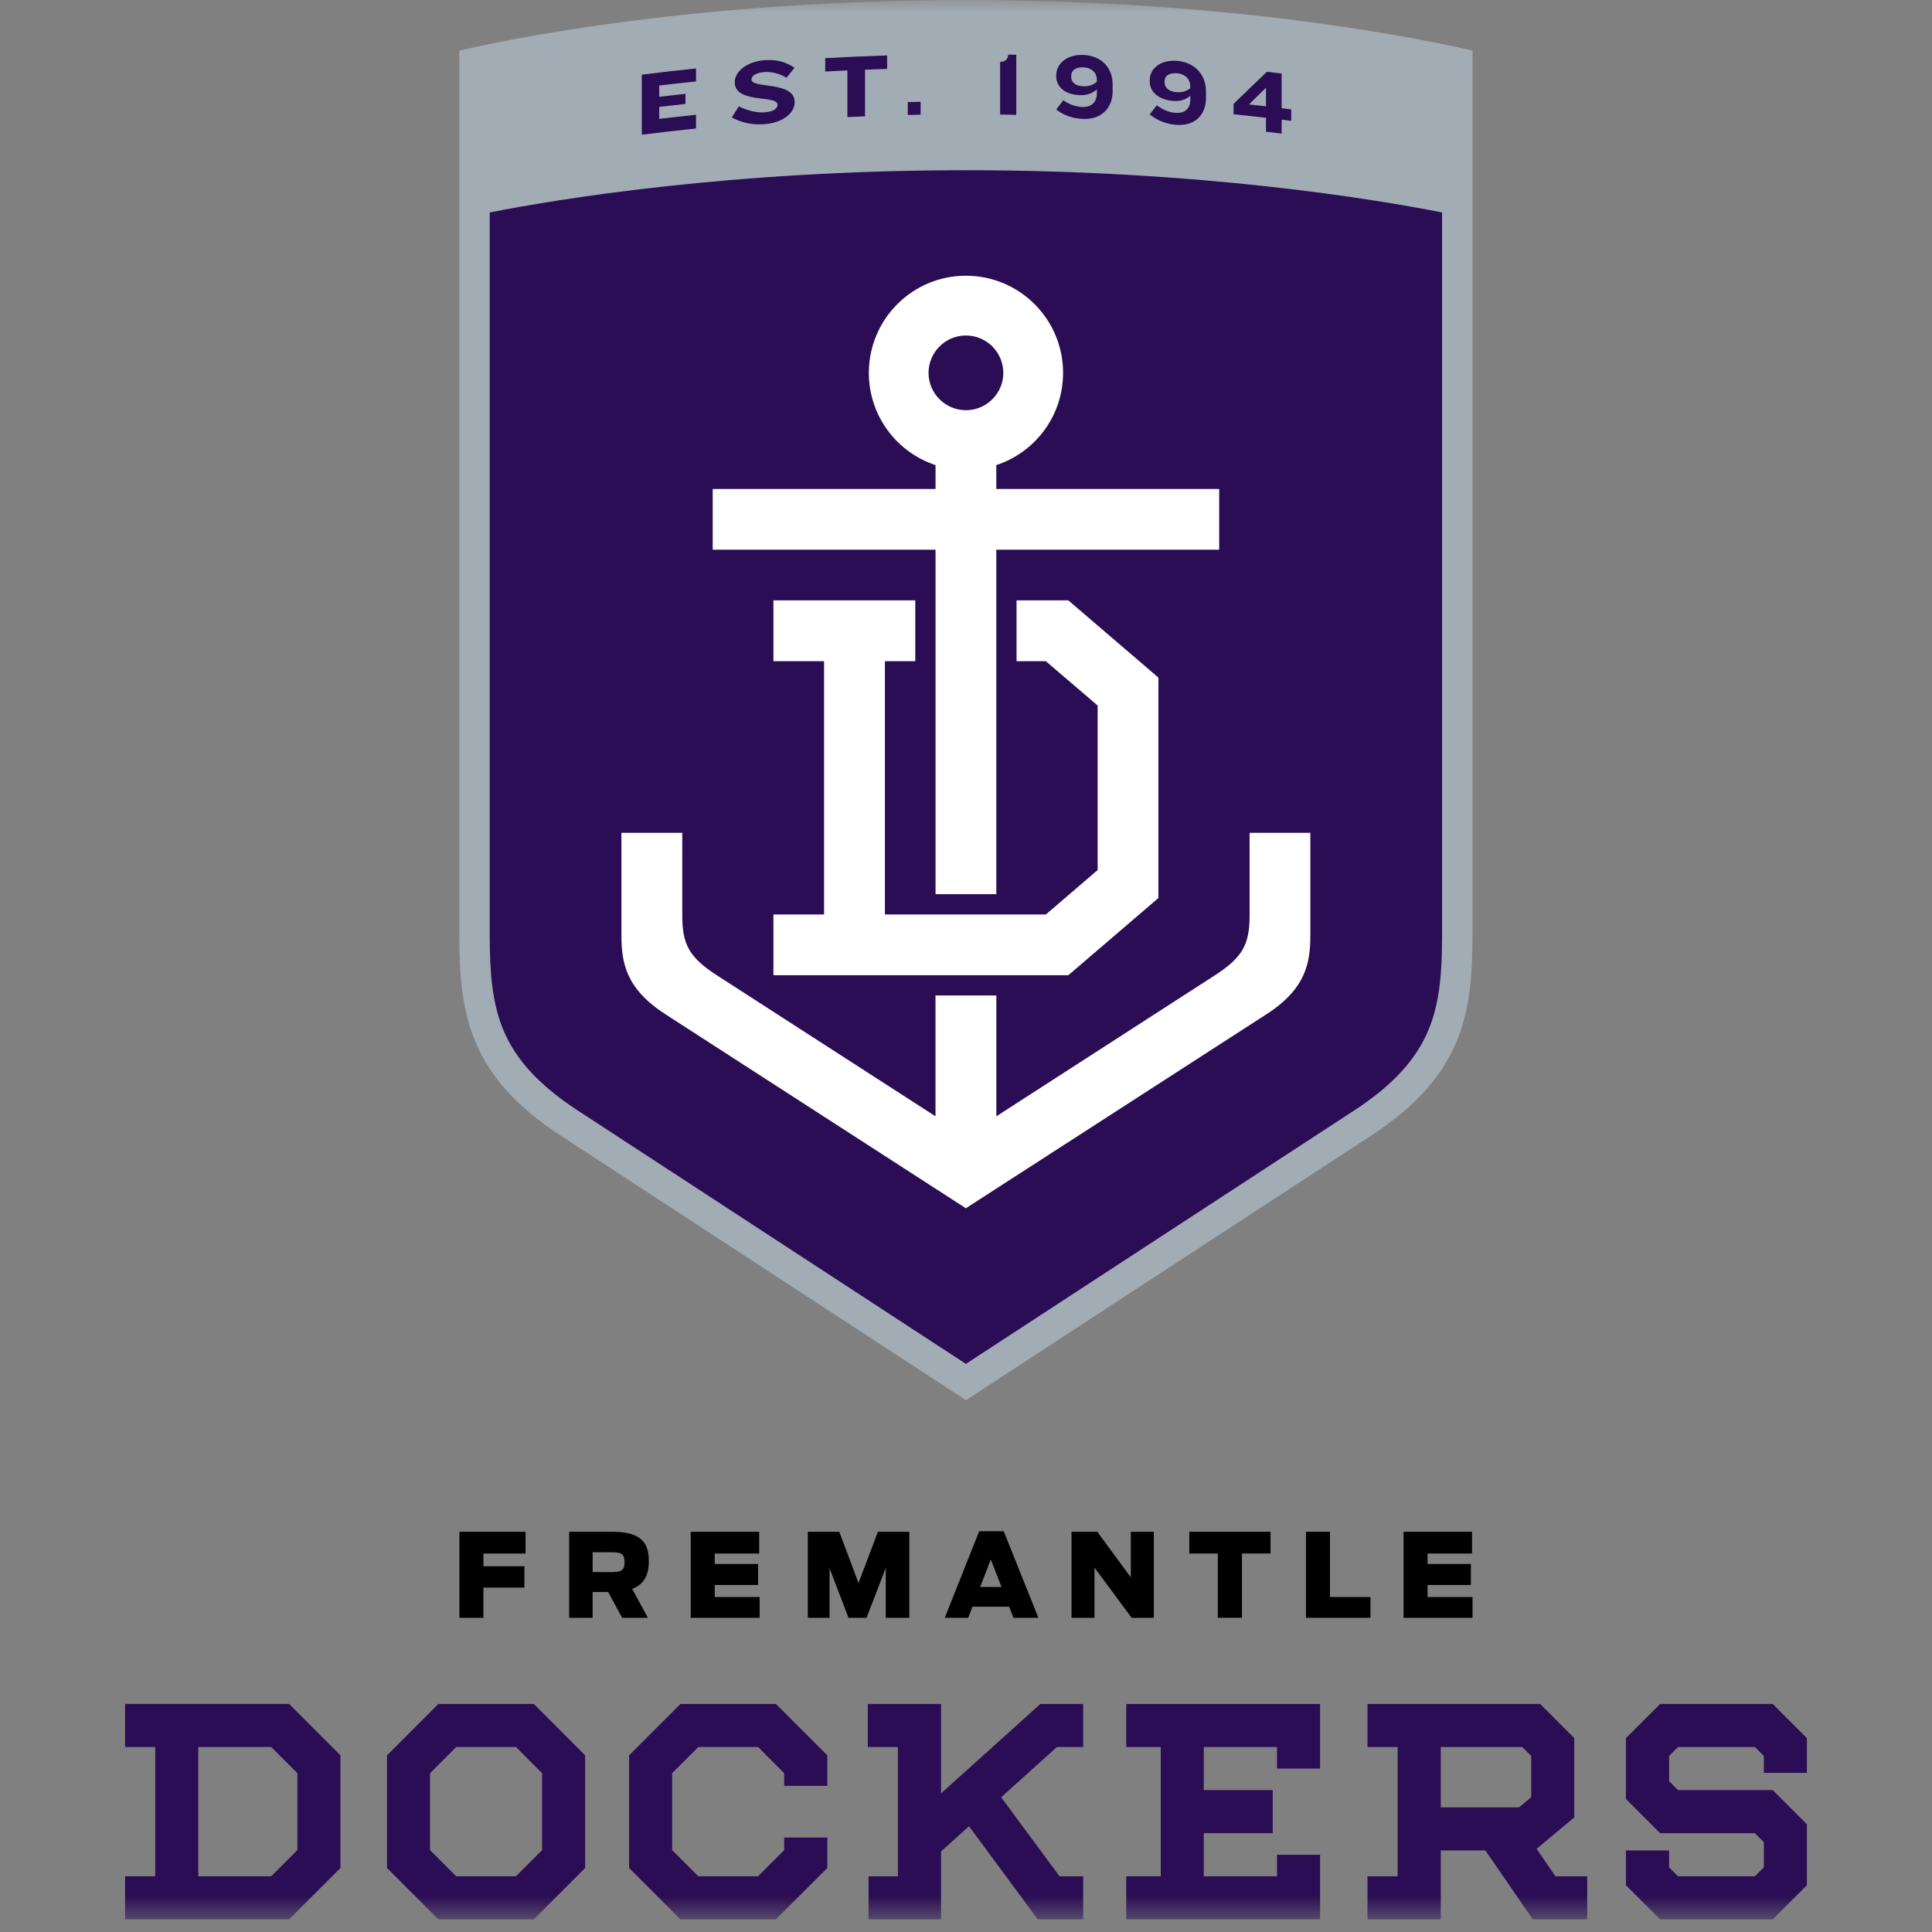 <svg width="80" height="80" viewBox="0 0 80 80" fill="none" xmlns="http://www.w3.org/2000/svg">
<rect x="0" y="0" width="80" height="80" fill="#808080" stroke="none"/>
<g clip-path="url(#clip0_401_985)">
<mask id="mask0_401_985" style="mask-type:luminance" maskUnits="userSpaceOnUse" x="0" y="0" width="80" height="80">
<path d="M80 0H0V79.475H80V0Z" fill="white"/>
</mask>
<g mask="url(#mask0_401_985)">
<path d="M39.997 0.001C27.411 0.001 19.021 2.098 19.021 2.098V9.063V38.704C19.021 41.985 19.42 44.542 23.217 47.023C25.129 48.275 39.997 57.979 39.997 57.979C39.997 57.979 54.864 48.275 56.776 47.023C60.574 44.542 60.972 41.985 60.972 38.704V9.063V2.098C60.972 2.098 52.583 0.001 39.997 0.001Z" fill="#A2ACB4"/>
</g>
<mask id="mask1_401_985" style="mask-type:luminance" maskUnits="userSpaceOnUse" x="0" y="0" width="80" height="80">
<path d="M80 0H0V79.475H80V0Z" fill="white"/>
</mask>
<g mask="url(#mask1_401_985)">
<path d="M59.713 38.705C59.713 40.271 59.617 41.546 59.139 42.675C58.62 43.901 57.652 44.948 56.089 45.971C54.435 47.05 42.946 54.549 39.996 56.475C37.045 54.549 25.559 47.05 23.905 45.971C22.342 44.948 21.372 43.901 20.853 42.675C20.378 41.546 20.278 40.271 20.278 38.705V8.797C23.064 8.248 30.28 7.049 39.996 7.049C49.714 7.049 56.928 8.248 59.713 8.797V38.705Z" fill="#2A0D54"/>
</g>
<mask id="mask2_401_985" style="mask-type:luminance" maskUnits="userSpaceOnUse" x="0" y="0" width="80" height="80">
<path d="M80 0H0V79.475H80V0Z" fill="white"/>
</mask>
<g mask="url(#mask2_401_985)">
<path d="M32.026 37.866V40.382H44.237L47.967 37.185V28.057L44.237 24.86H42.093V27.379H43.307L45.451 29.215V36.027L43.307 37.866H36.642V27.379H37.9V24.86H32.026V27.379H34.123V37.866H32.026Z" fill="white"/>
</g>
<mask id="mask3_401_985" style="mask-type:luminance" maskUnits="userSpaceOnUse" x="0" y="0" width="80" height="80">
<path d="M80 0H0V79.475H80V0Z" fill="white"/>
</mask>
<g mask="url(#mask3_401_985)">
<path d="M38.739 37.026H41.255V22.763H50.484V20.247H41.255V19.259C42.862 18.731 44.02 17.221 44.02 15.441C44.02 13.218 42.217 11.417 39.997 11.417C37.777 11.417 35.977 13.218 35.977 15.441C35.977 17.221 37.135 18.731 38.739 19.259V20.247H29.511V22.763H38.739V37.026ZM39.997 13.892C40.85 13.892 41.545 14.587 41.545 15.441C41.545 16.291 40.85 16.986 39.997 16.986C39.144 16.986 38.449 16.291 38.449 15.441C38.449 14.587 39.144 13.892 39.997 13.892Z" fill="white"/>
</g>
<mask id="mask4_401_985" style="mask-type:luminance" maskUnits="userSpaceOnUse" x="0" y="0" width="80" height="80">
<path d="M80 0H0V79.475H80V0Z" fill="white"/>
</mask>
<g mask="url(#mask4_401_985)">
<path d="M51.743 34.486V37.925C51.743 39.125 51.432 39.653 50.315 40.38C49.584 40.855 43.843 44.556 41.256 46.224V41.221H38.737V46.224C36.151 44.556 30.409 40.855 29.676 40.38C28.559 39.653 28.251 39.125 28.251 37.925V34.486H25.732V38.723C25.732 39.873 25.922 40.946 27.55 41.996C29.178 43.045 39.995 50.031 39.995 50.031C39.995 50.031 50.816 43.045 52.444 41.996C54.071 40.946 54.259 39.873 54.259 38.723V34.486H51.743Z" fill="white"/>
</g>
<mask id="mask5_401_985" style="mask-type:luminance" maskUnits="userSpaceOnUse" x="0" y="0" width="80" height="80">
<path d="M80 0H0V79.475H80V0Z" fill="white"/>
</mask>
<g mask="url(#mask5_401_985)">
<path d="M26.575 5.579V3.092C27.323 2.999 28.071 2.911 28.821 2.834V3.371C28.311 3.424 27.804 3.479 27.297 3.541V4.007C27.66 3.966 28.021 3.922 28.384 3.884V4.303C28.021 4.342 27.66 4.383 27.297 4.427V4.922C27.804 4.864 28.311 4.805 28.821 4.752V5.321C28.071 5.397 27.323 5.485 26.575 5.579Z" fill="#2A0D54"/>
</g>
<mask id="mask6_401_985" style="mask-type:luminance" maskUnits="userSpaceOnUse" x="0" y="0" width="80" height="80">
<path d="M80 0H0V79.475H80V0Z" fill="white"/>
</mask>
<g mask="url(#mask6_401_985)">
<path d="M31.66 5.142C31.123 5.183 30.666 5.063 30.302 4.864C30.399 4.711 30.496 4.556 30.593 4.403C30.939 4.579 31.329 4.676 31.675 4.65C32.047 4.62 32.197 4.482 32.197 4.336C32.197 3.916 30.425 4.309 30.425 3.406C30.425 2.958 30.924 2.55 31.663 2.491C32.197 2.45 32.59 2.594 32.9 2.808C32.789 2.946 32.678 3.081 32.566 3.219C32.305 3.057 31.962 2.96 31.645 2.984C31.314 3.01 31.117 3.139 31.117 3.289C31.117 3.688 32.906 3.342 32.906 4.227C32.906 4.711 32.37 5.087 31.66 5.142Z" fill="#2A0D54"/>
</g>
<mask id="mask7_401_985" style="mask-type:luminance" maskUnits="userSpaceOnUse" x="0" y="0" width="80" height="80">
<path d="M80 0H0V79.475H80V0Z" fill="white"/>
</mask>
<g mask="url(#mask7_401_985)">
<path d="M35.818 2.886V4.815C35.575 4.824 35.331 4.836 35.088 4.848V2.915C34.783 2.93 34.475 2.947 34.17 2.962V2.408C35.023 2.361 35.88 2.323 36.733 2.296V2.854C36.428 2.862 36.123 2.874 35.818 2.886Z" fill="#2A0D54"/>
</g>
<mask id="mask8_401_985" style="mask-type:luminance" maskUnits="userSpaceOnUse" x="0" y="0" width="80" height="80">
<path d="M80 0H0V79.475H80V0Z" fill="white"/>
</mask>
<g mask="url(#mask8_401_985)">
<path d="M37.59 4.761V4.227C37.766 4.224 37.945 4.219 38.121 4.216V4.749C37.945 4.752 37.766 4.758 37.59 4.761Z" fill="#2A0D54"/>
</g>
<mask id="mask9_401_985" style="mask-type:luminance" maskUnits="userSpaceOnUse" x="0" y="0" width="80" height="80">
<path d="M80 0H0V79.475H80V0Z" fill="white"/>
</mask>
<g mask="url(#mask9_401_985)">
<path d="M41.414 4.743V2.561C41.642 2.564 41.745 2.426 41.745 2.262C41.859 2.262 41.971 2.265 42.082 2.268V4.755C41.859 4.749 41.636 4.746 41.414 4.743Z" fill="#2A0D54"/>
</g>
<mask id="mask10_401_985" style="mask-type:luminance" maskUnits="userSpaceOnUse" x="0" y="0" width="80" height="80">
<path d="M80 0H0V79.475H80V0Z" fill="white"/>
</mask>
<g mask="url(#mask10_401_985)">
<path d="M44.834 4.924C44.382 4.903 44.033 4.765 43.737 4.534C43.837 4.405 43.934 4.276 44.031 4.15C44.256 4.314 44.532 4.416 44.793 4.431C45.227 4.449 45.42 4.205 45.42 3.847V3.704C45.233 3.859 45.013 3.953 44.708 3.941C44.098 3.915 43.737 3.595 43.737 3.167V3.117C43.737 2.636 44.183 2.243 44.872 2.276C45.591 2.308 46.072 2.792 46.072 3.49V3.777C46.072 4.481 45.596 4.959 44.834 4.924ZM45.418 3.29C45.418 3.032 45.224 2.806 44.863 2.789C44.544 2.774 44.356 2.915 44.356 3.138V3.182C44.356 3.402 44.523 3.557 44.849 3.572C45.101 3.583 45.274 3.507 45.418 3.39V3.29Z" fill="#2A0D54"/>
</g>
<mask id="mask11_401_985" style="mask-type:luminance" maskUnits="userSpaceOnUse" x="0" y="0" width="80" height="80">
<path d="M80 0H0V79.475H80V0Z" fill="white"/>
</mask>
<g mask="url(#mask11_401_985)">
<path d="M48.702 5.168C48.25 5.13 47.904 4.977 47.608 4.737C47.708 4.611 47.804 4.487 47.901 4.361C48.124 4.534 48.4 4.652 48.661 4.672C49.095 4.707 49.288 4.47 49.288 4.112V3.968C49.103 4.118 48.883 4.203 48.576 4.18C47.969 4.13 47.608 3.801 47.608 3.37V3.323C47.608 2.839 48.054 2.464 48.74 2.52C49.455 2.578 49.936 3.08 49.936 3.778V4.065C49.936 4.769 49.464 5.229 48.702 5.168ZM49.285 3.555C49.285 3.297 49.092 3.062 48.734 3.033C48.411 3.01 48.224 3.139 48.224 3.364V3.408C48.224 3.628 48.394 3.79 48.716 3.816C48.969 3.836 49.145 3.766 49.285 3.655V3.555Z" fill="#2A0D54"/>
</g>
<mask id="mask12_401_985" style="mask-type:luminance" maskUnits="userSpaceOnUse" x="0" y="0" width="80" height="80">
<path d="M80 0H0V79.475H80V0Z" fill="white"/>
</mask>
<g mask="url(#mask12_401_985)">
<path d="M53.07 4.954V5.532C52.853 5.503 52.639 5.479 52.422 5.453V4.878C51.973 4.825 51.524 4.775 51.079 4.731V4.3C51.539 3.854 51.999 3.412 52.46 2.972C52.662 2.995 52.867 3.019 53.07 3.045V4.482C53.202 4.497 53.331 4.514 53.466 4.529V5.004C53.331 4.986 53.202 4.972 53.07 4.954ZM52.422 3.634C52.187 3.863 51.953 4.092 51.718 4.324C51.953 4.35 52.187 4.376 52.422 4.403V3.634Z" fill="#2A0D54"/>
</g>
<mask id="mask13_401_985" style="mask-type:luminance" maskUnits="userSpaceOnUse" x="0" y="0" width="80" height="80">
<path d="M80 0H0V79.475H80V0Z" fill="white"/>
</mask>
<g mask="url(#mask13_401_985)">
<path d="M19.023 63.428H21.762V64.329H20.017V64.856H21.715V65.739H20.017V66.991H19.023V63.428Z" fill="black"/>
</g>
<mask id="mask14_401_985" style="mask-type:luminance" maskUnits="userSpaceOnUse" x="0" y="0" width="80" height="80">
<path d="M80 0H0V79.475H80V0Z" fill="white"/>
</mask>
<g mask="url(#mask14_401_985)">
<path d="M25.184 65.923H24.539V66.991H23.568V63.428H25.378C26.65 63.428 26.867 63.985 26.867 64.653C26.867 65.096 26.756 65.568 26.178 65.794L26.829 66.991H25.762L25.184 65.923ZM25.343 65.096C25.727 65.096 25.861 65.02 25.861 64.692C25.861 64.351 25.735 64.275 25.34 64.275H24.539V65.096H25.343Z" fill="black"/>
</g>
<mask id="mask15_401_985" style="mask-type:luminance" maskUnits="userSpaceOnUse" x="0" y="0" width="80" height="80">
<path d="M80 0H0V79.475H80V0Z" fill="white"/>
</mask>
<g mask="url(#mask15_401_985)">
<path d="M28.602 63.428H31.437V64.329H29.596V64.76H31.39V65.631H29.596V66.129H31.455V66.991H28.602V63.428Z" fill="black"/>
</g>
<mask id="mask16_401_985" style="mask-type:luminance" maskUnits="userSpaceOnUse" x="0" y="0" width="80" height="80">
<path d="M80 0H0V79.475H80V0Z" fill="white"/>
</mask>
<g mask="url(#mask16_401_985)">
<path d="M33.45 63.428H34.752L35.549 65.549L36.353 63.428H37.652V66.991H36.678V64.924L35.881 66.991H35.136L34.35 64.939V66.991H33.45V63.428Z" fill="black"/>
</g>
<mask id="mask17_401_985" style="mask-type:luminance" maskUnits="userSpaceOnUse" x="0" y="0" width="80" height="80">
<path d="M80 0H0V79.475H80V0Z" fill="white"/>
</mask>
<g mask="url(#mask17_401_985)">
<path d="M40.546 63.404H41.561L42.998 66.99H41.966L41.787 66.53H40.268L40.092 66.99H39.121L40.546 63.404ZM41.47 65.712L41.027 64.577L40.587 65.712H41.47Z" fill="black"/>
</g>
<mask id="mask18_401_985" style="mask-type:luminance" maskUnits="userSpaceOnUse" x="0" y="0" width="80" height="80">
<path d="M80 0H0V79.475H80V0Z" fill="white"/>
</mask>
<g mask="url(#mask18_401_985)">
<path d="M44.369 63.428H45.437L46.824 65.314V63.428H47.777V66.991H46.859L45.319 64.909V66.991H44.369V63.428Z" fill="black"/>
</g>
<mask id="mask19_401_985" style="mask-type:luminance" maskUnits="userSpaceOnUse" x="0" y="0" width="80" height="80">
<path d="M80 0H0V79.475H80V0Z" fill="white"/>
</mask>
<g mask="url(#mask19_401_985)">
<path d="M50.428 64.328H49.246V63.427H52.61V64.328H51.428V66.99H50.428V64.328Z" fill="black"/>
</g>
<mask id="mask20_401_985" style="mask-type:luminance" maskUnits="userSpaceOnUse" x="0" y="0" width="80" height="80">
<path d="M80 0H0V79.475H80V0Z" fill="white"/>
</mask>
<g mask="url(#mask20_401_985)">
<path d="M54.077 63.428H55.071V66.129H56.749V66.991H54.077V63.428Z" fill="black"/>
</g>
<mask id="mask21_401_985" style="mask-type:luminance" maskUnits="userSpaceOnUse" x="0" y="0" width="80" height="80">
<path d="M80 0H0V79.475H80V0Z" fill="white"/>
</mask>
<g mask="url(#mask21_401_985)">
<path d="M58.118 63.428H60.953V64.329H59.112V64.76H60.906V65.631H59.112V66.129H60.974V66.991H58.118V63.428Z" fill="black"/>
</g>
<mask id="mask22_401_985" style="mask-type:luminance" maskUnits="userSpaceOnUse" x="0" y="0" width="80" height="80">
<path d="M80 0H0V79.475H80V0Z" fill="white"/>
</mask>
<g mask="url(#mask22_401_985)">
<path d="M63.627 76.555L65.187 75.256V71.972L63.773 70.558H56.624V72.341H57.873V74.84V77.693H56.624V79.476H59.659V76.623H61.507L63.468 79.476H65.723V77.693H64.407L63.627 76.555ZM63.034 72.341L63.404 72.711V74.42L62.902 74.84H59.659V72.341H63.034Z" fill="#2A0D54"/>
</g>
<mask id="mask23_401_985" style="mask-type:luminance" maskUnits="userSpaceOnUse" x="0" y="0" width="80" height="80">
<path d="M80 0H0V79.475H80V0Z" fill="white"/>
</mask>
<g mask="url(#mask23_401_985)">
<path d="M5.179 70.556V72.342H6.428V77.691H5.179V79.477H11.971L14.097 77.348V72.685L11.971 70.556H5.179ZM12.314 76.609L11.232 77.691H8.211V72.342H11.232L12.314 73.424V76.609Z" fill="#2A0D54"/>
</g>
<mask id="mask24_401_985" style="mask-type:luminance" maskUnits="userSpaceOnUse" x="0" y="0" width="80" height="80">
<path d="M80 0H0V79.475H80V0Z" fill="white"/>
</mask>
<g mask="url(#mask24_401_985)">
<path d="M18.151 70.557L16.025 72.686V77.349L18.151 79.475H22.104L24.23 77.349V72.686L22.104 70.557H18.151ZM22.447 76.609L21.365 77.692H18.89L17.808 76.609V73.422L18.89 72.34H21.365L22.447 73.425V76.609Z" fill="#2A0D54"/>
</g>
<mask id="mask25_401_985" style="mask-type:luminance" maskUnits="userSpaceOnUse" x="0" y="0" width="80" height="80">
<path d="M80 0H0V79.475H80V0Z" fill="white"/>
</mask>
<g mask="url(#mask25_401_985)">
<path d="M74.82 73.411V71.971L73.406 70.558H68.743L67.327 71.971V74.493L68.743 75.909H72.667L73.037 76.279V77.323L72.667 77.692H69.483L69.113 77.323V76.622H67.327V78.062L68.743 79.475H73.406L74.82 78.062V75.54L73.406 74.124H69.483L69.113 73.754V72.71L69.483 72.341H72.667L73.037 72.71V73.411H74.82Z" fill="#2A0D54"/>
</g>
<mask id="mask26_401_985" style="mask-type:luminance" maskUnits="userSpaceOnUse" x="0" y="0" width="80" height="80">
<path d="M80 0H0V79.475H80V0Z" fill="white"/>
</mask>
<g mask="url(#mask26_401_985)">
<path d="M28.176 70.557L26.05 72.686V77.349L28.176 79.475H32.129L34.258 77.349V76.088H32.472V76.61L31.39 77.692H28.915L27.833 76.61V73.422L28.915 72.34H31.39L32.472 73.425V73.947H34.258V72.686L32.129 70.557H28.176Z" fill="#2A0D54"/>
</g>
<mask id="mask27_401_985" style="mask-type:luminance" maskUnits="userSpaceOnUse" x="0" y="0" width="80" height="80">
<path d="M80 0H0V79.475H80V0Z" fill="white"/>
</mask>
<g mask="url(#mask27_401_985)">
<path d="M44.852 72.341V70.558H43.08L38.966 74.262V70.558H35.934V72.341H37.18V77.693H35.966V79.476H38.966V76.664L40.124 75.62L42.972 79.476H44.852V77.693H43.872L41.456 74.42L43.764 72.341H44.852Z" fill="#2A0D54"/>
</g>
<mask id="mask28_401_985" style="mask-type:luminance" maskUnits="userSpaceOnUse" x="0" y="0" width="80" height="80">
<path d="M80 0H0V79.475H80V0Z" fill="white"/>
</mask>
<g mask="url(#mask28_401_985)">
<path d="M46.636 72.341H48.064V77.693H46.636V79.476H54.662V76.802H52.879V77.693H49.847V75.907H52.7V74.124H49.847V72.341H52.879V73.233H54.662V70.558H46.636V72.341Z" fill="#2A0D54"/>
</g>
</g>
<defs>
<clipPath id="clip0_401_985">
<rect width="80" height="80" fill="white"/>
</clipPath>
</defs>
</svg>
